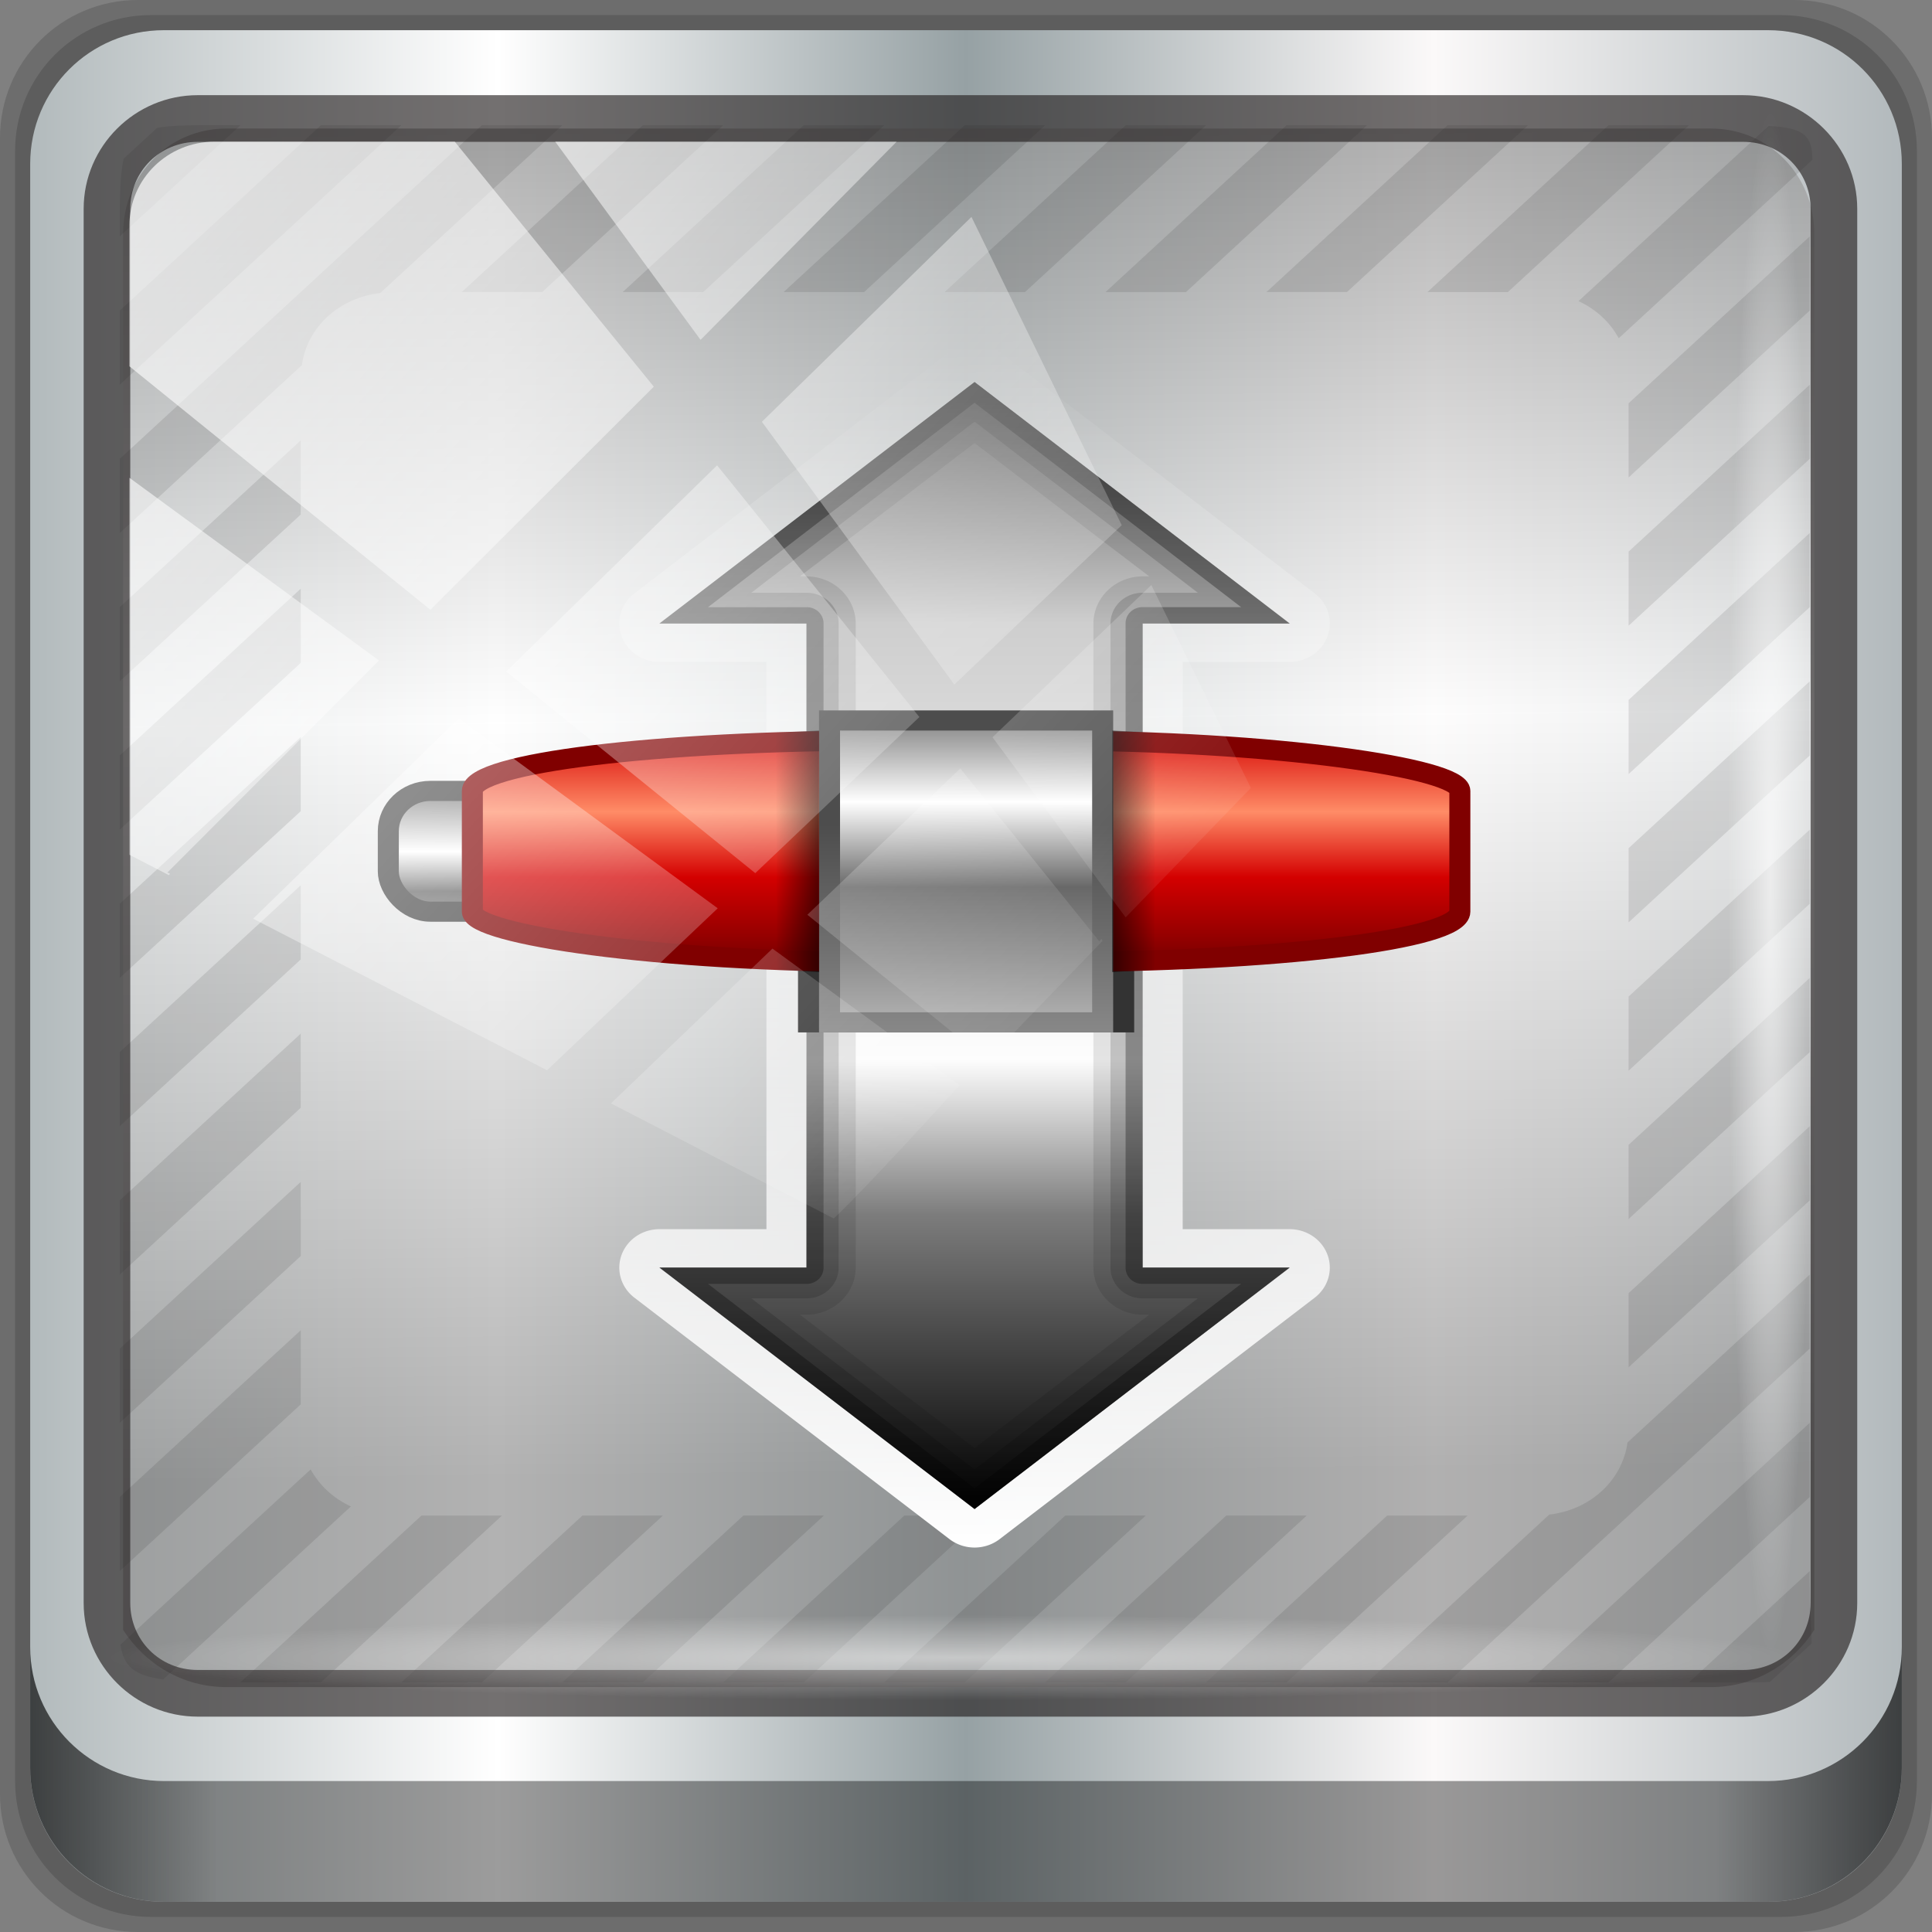 <?xml version="1.0" encoding="UTF-8" standalone="no"?>
<!-- Created with Inkscape (http://www.inkscape.org/) -->

<svg
   xmlns:dc="http://purl.org/dc/elements/1.1/"
   xmlns:cc="http://creativecommons.org/ns#"
   xmlns:rdf="http://www.w3.org/1999/02/22-rdf-syntax-ns#"
   xmlns:svg="http://www.w3.org/2000/svg"
   xmlns="http://www.w3.org/2000/svg"
   xmlns:xlink="http://www.w3.org/1999/xlink"
   xmlns:sodipodi="http://sodipodi.sourceforge.net/DTD/sodipodi-0.dtd"
   xmlns:inkscape="http://www.inkscape.org/namespaces/inkscape"
   width="96"
   height="96"
   viewBox="0 0 96 96"
   version="1.1"
   id="svg1072"
   inkscape:version="0.92.1 r15371"
   sodipodi:docname="transmission.svg">
  <rect x="0" y="0" width="96" height="96" fill="#808080" stroke="none"/>
  <defs
     id="defs1066">
    <linearGradient
       id="linearGradient1020">
      <stop
         offset="0"
         style="stop-color:#8d8d8d;stop-opacity:1"
         id="stop1012" />
      <stop
         offset="0.56"
         style="stop-color:#ffffff;stop-opacity:1"
         id="stop1014" />
      <stop
         offset="1"
         style="stop-color:#8e8e8e;stop-opacity:1"
         id="stop1016" />
    </linearGradient>
    <linearGradient
       y2="47"
       x2="90"
       y1="47"
       x1="6"
       gradientTransform="matrix(1.107,0,0,1.107,-4.994,-3.621)"
       gradientUnits="userSpaceOnUse"
       id="linearGradient4071"
       xlink:href="#linearGradient6139-0"
       inkscape:collect="always" />
    <linearGradient
       id="linearGradient6139-0">
      <stop
         style="stop-color:#b2babc;stop-opacity:1"
         offset="0"
         id="stop6141-2" />
      <stop
         id="stop6151-0"
         offset="0.25"
         style="stop-color:#ffffff;stop-opacity:1;" />
      <stop
         id="stop6147-1"
         offset="0.5"
         style="stop-color:#96a1a4;stop-opacity:1" />
      <stop
         style="stop-color:#fbf9f9;stop-opacity:1;"
         offset="0.75"
         id="stop6149-4" />
      <stop
         style="stop-color:#b2b9bc;stop-opacity:1"
         offset="1"
         id="stop6143-4" />
    </linearGradient>
    <linearGradient
       gradientUnits="userSpaceOnUse"
       y2="88.172"
       x2="94.5"
       y1="88.172"
       x1="1.5"
       id="linearGradient4129"
       xlink:href="#linearGradient3832-0-6-1-1"
       inkscape:collect="always"
       gradientTransform="translate(0.149,0.415)" />
    <linearGradient
       id="linearGradient3832-0-6-1-1">
      <stop
         id="stop3834-6-3-7-1"
         offset="0"
         style="stop-color:#000000;stop-opacity:1;" />
      <stop
         style="stop-color:#000000;stop-opacity:0.588;"
         offset="0.1"
         id="stop3872-2-4" />
      <stop
         id="stop3844-6-2-7-6"
         offset="0.9"
         style="stop-color:#000000;stop-opacity:0.588;" />
      <stop
         id="stop3836-5-0-2-9"
         offset="1"
         style="stop-color:#000000;stop-opacity:1;" />
    </linearGradient>
    <radialGradient
       r="43.199"
       fy="44.893"
       fx="13.948"
       cy="44.893"
       cx="13.948"
       gradientTransform="matrix(0.975,0,0,0.049,34.048,80.582)"
       gradientUnits="userSpaceOnUse"
       id="radialGradient7462"
       xlink:href="#linearGradient3737"
       inkscape:collect="always" />
    <linearGradient
       id="linearGradient3737">
      <stop
         id="stop3739"
         style="stop-color:#ffffff;stop-opacity:1"
         offset="0" />
      <stop
         id="stop3741"
         style="stop-color:#ffffff;stop-opacity:0"
         offset="1" />
    </linearGradient>
    <radialGradient
       r="43.199"
       fy="44.893"
       fx="13.948"
       cy="44.893"
       cx="13.948"
       gradientTransform="matrix(0.888,0,0,0.049,31.96,-90.317)"
       gradientUnits="userSpaceOnUse"
       id="radialGradient7464"
       xlink:href="#linearGradient3737"
       inkscape:collect="always" />
    <linearGradient
       y2="14.514"
       x2="50.528"
       y1="-28.642"
       x1="2.771"
       gradientUnits="userSpaceOnUse"
       id="linearGradient4767"
       xlink:href="#linearGradient3737"
       inkscape:collect="always" />
    <clipPath
       clipPathUnits="userSpaceOnUse"
       id="clipPath4156-4-1">
      <path
         style="opacity:0.6;fill:#ffffff;fill-opacity:1;stroke:none"
         d="m 27.046,-55.695 -14.214,13.321 h 0.061 l 15.653,21.771 10.231,-10.546 C 38.562,-32.302 27.468,-54.819 27.046,-55.695 Z M 9.647,-39.383 -5.241,-25.321 15.988,-7.806 26.372,-18.383 Z m 31.491,12.951 -9.741,9.714 8.945,12.458 7.781,-7.555 z m -49.84,4.379 -13.754,12.982 26.283,13.846 0.061,-0.062 -0.123,-0.062 L 13.599,-5.401 -8.702,-22.053 Z m 38.015,7.401 -9.803,9.775 11.579,9.559 7.628,-7.401 -8.669,-11.009 z m 20.187,5.674 -7.383,7.216 6.188,8.542 5.82,-6.137 z m -32.195,6.322 -9.557,9.498 13.662,7.185 7.934,-7.678 z m 23.312,2.374 -7.107,6.938 8.363,6.907 5.361,-5.674 -0.061,-0.092 -0.092,0.123 -6.464,-8.203 z m -8.73,8.542 -7.505,7.339 10.354,5.458 c 1.397,-1.321 5.675,-6.123 5.851,-6.322 z"
         id="path4158-0-8"
         inkscape:connector-curvature="0" />
    </clipPath>
    <linearGradient
       x1="48.961"
       y1="78.065"
       x2="48.961"
       y2="18.07"
       id="linearGradient5356-5"
       xlink:href="#linearGradient3737"
       gradientUnits="userSpaceOnUse" />
    <linearGradient
       x1="50.253"
       y1="20.249"
       x2="50.253"
       y2="75.616"
       id="linearGradient5371-6"
       xlink:href="#linearGradient5420-9"
       gradientUnits="userSpaceOnUse" />
    <linearGradient
       id="linearGradient5420-9">
      <stop
         id="stop5422-8"
         style="stop-color:#525252;stop-opacity:1"
         offset="0" />
      <stop
         id="stop5498-6"
         style="stop-color:#cecece;stop-opacity:1"
         offset="0.212" />
      <stop
         id="stop5424-0"
         style="stop-color:#fdfdfd;stop-opacity:1"
         offset="0.604" />
      <stop
         id="stop5428-8"
         style="stop-color:#7c7c7c;stop-opacity:1"
         offset="0.743" />
      <stop
         id="stop5426-6"
         style="stop-color:#040404;stop-opacity:1"
         offset="1" />
    </linearGradient>
    <linearGradient
       x1="45.448"
       y1="92.54"
       x2="45.448"
       y2="7.017"
       id="ButtonShadow-6"
       gradientUnits="userSpaceOnUse"
       gradientTransform="scale(1.006,0.994)">
      <stop
         id="stop3750-7"
         style="stop-color:#000000;stop-opacity:1"
         offset="0" />
      <stop
         id="stop3752-1"
         style="stop-color:#000000;stop-opacity:0.588"
         offset="1" />
    </linearGradient>
    <filter
       style="color-interpolation-filters:sRGB"
       id="filter3174-6">
      <feGaussianBlur
         id="feGaussianBlur3176-1"
         stdDeviation="1.71" />
    </filter>
    <filter
       style="color-interpolation-filters:sRGB"
       id="filter3174-8">
      <feGaussianBlur
         stdDeviation="1.71"
         id="feGaussianBlur3176-9" />
    </filter>
    <linearGradient
       x1="46.797"
       y1="31.772"
       x2="46.797"
       y2="36.257"
       id="linearGradient5502"
       xlink:href="#linearGradient5433"
       gradientUnits="userSpaceOnUse"
       gradientTransform="matrix(0.867,0,0,1.745,-14.6,-14.982)" />
    <linearGradient
       id="linearGradient5433">
      <stop
         id="stop5435"
         style="stop-color:#8d8d8d;stop-opacity:1"
         offset="0" />
      <stop
         id="stop5441"
         style="stop-color:#ffffff;stop-opacity:1"
         offset="0.325" />
      <stop
         id="stop5443"
         style="stop-color:#686868;stop-opacity:1"
         offset="0.58" />
      <stop
         id="stop5437"
         style="stop-color:#b3b3b3;stop-opacity:1"
         offset="1" />
    </linearGradient>
    <linearGradient
       x1="34.154"
       y1="33.946"
       x2="34.154"
       y2="46.011"
       id="linearGradient5469"
       xlink:href="#linearGradient5463"
       gradientUnits="userSpaceOnUse"
       gradientTransform="matrix(0.979,0,0,1,1.49,3)" />
    <linearGradient
       id="linearGradient5463">
      <stop
         id="stop5465"
         style="stop-color:#d40000;stop-opacity:1"
         offset="0" />
      <stop
         id="stop5471"
         style="stop-color:#ff8c67;stop-opacity:1"
         offset="0.339" />
      <stop
         id="stop5473"
         style="stop-color:#d40000;stop-opacity:1"
         offset="0.609" />
      <stop
         id="stop5467"
         style="stop-color:#6e0000;stop-opacity:1"
         offset="1" />
    </linearGradient>
    <linearGradient
       x1="46.797"
       y1="31.658"
       x2="46.797"
       y2="42.515"
       id="linearGradient5439"
       xlink:href="#linearGradient3693"
       gradientUnits="userSpaceOnUse"
       gradientTransform="matrix(0.867,0,0,1.364,6.4,-6.455)" />
    <linearGradient
       id="linearGradient3693">
      <stop
         id="stop3695"
         style="stop-color:#8d8d8d;stop-opacity:1"
         offset="0" />
      <stop
         id="stop3697"
         style="stop-color:#ffffff;stop-opacity:1"
         offset="0.258" />
      <stop
         id="stop3699"
         style="stop-color:#686868;stop-opacity:1"
         offset="0.544" />
      <stop
         id="stop3711"
         style="stop-color:#b1b1b1;stop-opacity:1"
         offset="1" />
    </linearGradient>
    <linearGradient
       x1="50.498"
       y1="42.384"
       x2="50.498"
       y2="53.954"
       id="linearGradient3738"
       xlink:href="#linearGradient3731"
       gradientUnits="userSpaceOnUse"
       gradientTransform="matrix(1,0,0,0.882,0,4.294)" />
    <linearGradient
       id="linearGradient3731">
      <stop
         id="stop3733"
         style="stop-color:#4d4d4d;stop-opacity:1"
         offset="0" />
      <stop
         id="stop3735"
         style="stop-color:#878787;stop-opacity:1"
         offset="1" />
    </linearGradient>
    <linearGradient
       x1="55.62"
       y1="35.702"
       x2="39.929"
       y2="35.702"
       id="linearGradient5488"
       xlink:href="#linearGradient5274"
       gradientUnits="userSpaceOnUse"
       gradientTransform="matrix(0.133,0,0,1.091,33.6,2.636)" />
    <linearGradient
       id="linearGradient5274">
      <stop
         id="stop5276"
         style="stop-color:#000000;stop-opacity:1"
         offset="0" />
      <stop
         id="stop5278"
         style="stop-color:#000000;stop-opacity:0"
         offset="1" />
    </linearGradient>
    <linearGradient
       x1="55.62"
       y1="35.702"
       x2="39.929"
       y2="35.702"
       id="linearGradient5492"
       xlink:href="#linearGradient5274"
       gradientUnits="userSpaceOnUse"
       gradientTransform="matrix(-0.133,0,0,1.091,62.356,2.636)" />
    <linearGradient
       inkscape:collect="always"
       xlink:href="#ButtonShadow-6"
       id="linearGradient996"
       gradientUnits="userSpaceOnUse"
       gradientTransform="scale(1.006,0.994)"
       x1="45.448"
       y1="92.54"
       x2="45.448"
       y2="7.017" />
    <linearGradient
       inkscape:collect="always"
       xlink:href="#ButtonShadow-6"
       id="linearGradient998"
       gradientUnits="userSpaceOnUse"
       gradientTransform="scale(1.006,0.994)"
       x1="45.448"
       y1="92.54"
       x2="45.448"
       y2="7.017" />
    <linearGradient
       inkscape:collect="always"
       xlink:href="#linearGradient1020"
       id="linearGradient1010"
       x1="61.613"
       y1="73.63"
       x2="60.948"
       y2="6.393"
       gradientUnits="userSpaceOnUse" />
  </defs>
  <sodipodi:namedview
     id="base"
     pagecolor="#ffffff"
     bordercolor="#666666"
     borderopacity="1.0"
     inkscape:pageopacity="0.0"
     inkscape:pageshadow="2"
     inkscape:zoom="2.3126679"
     inkscape:cx="-15.598244"
     inkscape:cy="44.557005"
     inkscape:document-units="px"
     inkscape:current-layer="g2574"
     showgrid="false"
     inkscape:showpageshadow="false"
     units="px"
     inkscape:lockguides="true"
     inkscape:window-width="1280"
     inkscape:window-height="972"
     inkscape:window-x="0"
     inkscape:window-y="26"
     inkscape:window-maximized="1"
     inkscape:snap-global="false">
    <sodipodi:guide
       position="0,0"
       orientation="0,96"
       id="guide1621"
       inkscape:locked="true" />
    <sodipodi:guide
       position="96,0"
       orientation="-96,0"
       id="guide1623"
       inkscape:locked="true" />
    <sodipodi:guide
       position="96,96"
       orientation="0,-96"
       id="guide1625"
       inkscape:locked="true" />
    <sodipodi:guide
       position="0,96"
       orientation="96,0"
       id="guide1627"
       inkscape:locked="true" />
  </sodipodi:namedview>
  <g
     inkscape:label="Livello 1"
     inkscape:groupmode="layer"
     id="layer1"
     transform="translate(0,-1026.52)">
    <g
       transform="translate(-0.149,1026.105)"
       style="display:inline"
       id="g2574">
      <path
         inkscape:connector-curvature="0"
         id="path3288"
         d="M 89.292,0.415 H 7.006 c -3.799,0 -6.857,3.058 -6.857,6.857 V 89.558 c 0,3.799 3.058,6.857 6.857,6.857 H 89.292 c 3.799,0 6.857,-3.058 6.857,-6.857 V 7.272 c 0,-3.799 -3.058,-6.857 -6.857,-6.857 z"
         style="display:inline;opacity:0.15;fill:#000000;fill-opacity:1;fill-rule:nonzero;stroke:none" />
      <path
         style="display:inline;opacity:0.15;fill:#000000;fill-opacity:1;fill-rule:nonzero;stroke:none"
         d="M 88.649,1.165 H 7.649 c -3.739,0 -6.75,3.01 -6.75,6.75 V 88.915 c 0,3.74 3.011,6.75 6.75,6.75 H 88.649 c 3.74,0 6.75,-3.01 6.75,-6.75 V 7.915 c 0,-3.739 -3.01,-6.75 -6.75,-6.75 z"
         id="path4085"
         inkscape:connector-curvature="0" />
      <path
         inkscape:connector-curvature="0"
         id="rect4251-1"
         d="M 88.006,1.915 H 8.292 c -3.68,0 -6.643,2.963 -6.643,6.643 V 88.272 c 0,3.68 2.963,6.643 6.643,6.643 H 88.006 c 3.68,0 6.643,-2.963 6.643,-6.643 V 8.558 c 0,-3.68 -2.963,-6.643 -6.643,-6.643 z"
         style="display:inline;fill:url(#linearGradient4071);fill-opacity:1;fill-rule:nonzero;stroke:none" />
      <path
         sodipodi:nodetypes="sscccsccscccsss"
         inkscape:connector-curvature="0"
         id="path3400-6"
         d="m 11.39,6.802 c -2.856,0 -5.124,2.315 -5.124,5.23 v 21.674 7.323 40.373 c 1.097,1.704 2.969,2.844 5.124,2.844 h 4.099 65.589 4.099 c 2.155,0 4.027,-1.14 5.124,-2.844 V 41.029 33.706 12.033 c 0,-2.916 -2.268,-5.23 -5.124,-5.23 z"
         style="display:inline;opacity:0.673;fill:url(#linearGradient1010);fill-opacity:1;fill-rule:nonzero;stroke:none;stroke-width:1.035" />
      <g
         id="g1113"
         transform="matrix(1.044,0,0,1,-1.958,-0.285)">
        <g
           id="g3647">
          <g
             transform="translate(0,32)"
             inkscape:label="Layer 1"
             id="layer1-3">
            <g
               transform="translate(0,-32)"
               id="g4592">
              <g
                 id="g3681"
                 transform="translate(0.403,-0.317)">
                <g
                   id="layer3"
                   style="display:inline"
                   transform="matrix(0.967,0,0,0.927,0.196,-0.967)">
                  <path
                     id="path5077"
                     transform="matrix(1.034,0,0,1.079,-0.62,1.386)"
                     d="m 11.586,6.918 c -0.887,0.005 -1.563,0.033 -2.09,0.133 L 7.906,8.582 C 7.725,9.402 7.717,10.625 7.717,12.445 L 13.463,6.92 c -0.71,0 -1.331,-0.005 -1.877,-0.002 z m 5.707,0.002 -9.576,9.209 V 19.812 L 21.125,6.92 Z m 7.662,0 L 7.717,23.496 v 3.684 l 8.672,-8.34 c 0.241,-1.881 1.771,-3.35 3.727,-3.582 l 8.67,-8.338 z m 7.662,0 L 24,15.207 h 3.828 l 8.619,-8.287 z m 7.66,0 -8.617,8.287 h 3.832 l 8.617,-8.287 z m 7.662,0 -8.619,8.287 h 3.832 l 8.617,-8.287 z m 7.662,0 -8.617,8.287 H 50.812 l 8.619,-8.287 z m 7.66,0 -8.617,8.287 h 3.83 L 67.094,6.92 Z m 7.662,0 -8.619,8.287 h 3.832 l 8.617,-8.287 z m 7.662,0 -8.617,8.287 h 3.828 l 8.619,-8.287 z m 7.623,0.035 -9.051,8.703 c 0.831,0.4 1.5,1.045 1.916,1.844 L 88.291,8.639 C 88.28,7.438 87.907,7.05 86.209,6.955 Z m 1.953,5.49 -8.619,8.287 v 3.686 l 8.619,-8.289 z m 0,7.367 -8.619,8.289 V 31.783 l 8.619,-8.287 z m -71.826,2.764 -8.619,8.287 v 3.684 l 8.619,-8.289 z m 71.826,4.604 -8.619,8.289 v 3.684 l 8.619,-8.289 z m -71.826,2.764 -8.619,8.287 v 3.684 L 16.336,33.627 Z m 71.826,4.604 -8.619,8.287 v 3.686 l 8.619,-8.289 z m -71.826,2.762 -8.619,8.289 v 3.684 l 8.619,-8.287 z m 71.826,4.607 -8.619,8.287 v 3.684 l 8.619,-8.289 z m -71.826,2.762 -8.619,8.287 v 3.684 l 8.619,-8.289 z m 71.826,4.604 -8.619,8.289 v 3.684 l 8.619,-8.287 z m -71.826,2.764 -8.619,8.287 v 3.686 l 8.619,-8.289 z m 71.826,4.604 -8.619,8.289 v 3.684 l 8.619,-8.289 z m -71.826,2.762 -8.619,8.289 v 3.684 L 16.336,63.096 Z m 71.826,4.607 -8.672,8.338 c -0.242,1.881 -1.769,3.35 -3.725,3.582 l -8.67,8.338 h 3.828 L 88.162,67.699 Z M 16.336,66.781 7.717,75.068 V 78.75 l 8.619,-8.287 z m 71.826,4.602 -13.406,12.893 h 3.832 l 9.574,-9.207 z m -71.355,2.312 -9.053,8.705 c 0.148,1.06 0.622,1.53 2.031,1.73 l 8.937,-8.594 c -0.83,-0.399 -1.5,-1.044 -1.916,-1.842 z m 5.275,2.293 -8.617,8.287 h 3.83 l 8.619,-8.287 z m 7.662,0 -8.617,8.287 h 3.83 l 8.617,-8.287 z m 7.662,0 -8.619,8.287 h 3.832 l 8.617,-8.287 z m 7.66,0 -8.617,8.287 h 3.83 l 8.619,-8.287 z m 7.662,0 -8.617,8.287 h 3.83 l 8.617,-8.287 z m 7.662,0 -8.619,8.287 h 3.832 l 8.617,-8.287 z m 7.66,0 -8.619,8.287 h 3.832 l 8.617,-8.287 z M 88.162,78.75 82.416,84.275 c 1.753,0 2.984,0.028 3.854,-0.021 l 1.979,-1.902 c 0.004,-0.816 -0.086,-1.944 -0.086,-3.602 z"
                     clip-path="none"
                     mask="none"
                     style="opacity:0.1;fill:#000000;stroke:none;stroke-width:0.939"
                     inkscape:connector-curvature="0" />
                </g>
                <g
                   id="layer4"
                   style="display:inline">
                  <path
                     d="M 47.75,18.094 A 1.911,1.911 0 0 0 46.812,18.5 l -7.5,6 -7.5,6 A 1.911,1.911 0 0 0 33,33.906 h 5.094 v 28.188 H 33 A 1.911,1.911 0 0 0 31.812,65.5 l 7.5,6 7.5,6 a 1.911,1.911 0 0 0 2.375,0 l 7.5,-6 7.5,-6 A 1.911,1.911 0 0 0 63,62.094 H 57.906 V 33.906 H 63 A 1.911,1.911 0 0 0 64.188,30.5 l -7.5,-6 -7.5,-6 A 1.911,1.911 0 0 0 47.75,18.094 Z"
                     id="path5348"
                     style="display:inline;fill:url(#linearGradient5356-5);fill-opacity:1;stroke:none"
                     inkscape:connector-curvature="0" />
                  <path
                     d="m 48,20 -7.5,6 -7.5,6 h 7 v 32 h -7 l 7.5,6 7.5,6 7.5,-6 7.5,-6 H 56 V 32 h 7 l -7.5,-6 z"
                     inkscape:connector-curvature="0"
                     id="path5323"
                     style="display:inline;fill:url(#linearGradient5371-6);fill-opacity:1;stroke:none" />
                  <path
                     d="m 48,20 -7.5,6 -7.5,6 h 7 v 32 h -7 l 7.5,6 7.5,6 7.5,-6 7.5,-6 H 56 V 32 h 7 l -7.5,-6 z m 0,3.031 6.031,4.812 2.281,1.812 H 56 A 2.353,2.353 0 0 0 53.656,32 V 64 A 2.353,2.353 0 0 0 56,66.344 h 0.312 L 54.031,68.156 48,72.969 41.969,68.156 39.688,66.344 H 40 A 2.353,2.353 0 0 0 42.344,64 V 32 A 2.353,2.353 0 0 0 40,29.656 h -0.312 l 2.281,-1.812 z"
                     inkscape:connector-curvature="0"
                     id="path3794"
                     style="display:inline;opacity:0.1;fill:#000000;fill-opacity:1;stroke:none" />
                  <path
                     d="m 48,20 -7.5,6 -7.5,6 h 7 v 32 h -7 l 7.5,6 7.5,6 7.5,-6 7.5,-6 H 56 V 32 h 7 l -7.5,-6 z m 0,1.969 6.531,5.219 4.094,3.281 H 56 A 1.528,1.528 0 0 0 54.469,32 V 64 A 1.528,1.528 0 0 0 56,65.531 h 2.625 L 54.531,68.812 48,74.031 41.469,68.812 37.375,65.531 H 40 A 1.528,1.528 0 0 0 41.531,64 V 32 A 1.528,1.528 0 0 0 40,30.469 h -2.625 l 4.094,-3.281 z"
                     inkscape:connector-curvature="0"
                     id="path3787"
                     style="display:inline;opacity:0.15;fill:#000000;fill-opacity:1;stroke:none" />
                  <path
                     d="m 48,20 -7.5,6 -7.5,6 h 7 v 32 h -7 l 7.5,6 7.5,6 7.5,-6 7.5,-6 H 56 V 32 h 7 l -7.5,-6 z m 0,1.031 7,5.594 5.688,4.562 H 56 A 0.799,0.799 0 0 0 55.188,32 V 64 A 0.799,0.799 0 0 0 56,64.812 h 4.688 L 55,69.375 48,74.969 41,69.375 35.312,64.812 H 40 A 0.799,0.799 0 0 0 40.812,64 V 32 A 0.799,0.799 0 0 0 40,31.188 H 35.312 L 41,26.625 Z"
                     inkscape:connector-curvature="0"
                     id="path3779"
                     style="display:inline;opacity:0.3;fill:#000000;fill-opacity:1;stroke:none" />
                </g>
              </g>
              <g
                 id="g4213"
                 transform="translate(-129.889,59.239)">
                <g
                   style="display:none"
                   id="layer2-8">
                  <rect
                     style="opacity:0.9;fill:url(#linearGradient996);fill-opacity:1;fill-rule:nonzero;stroke:none;filter:url(#filter3174-6)"
                     id="rect3745-8"
                     y="7"
                     x="5"
                     ry="6"
                     rx="6"
                     height="85"
                     width="86" />
                </g>
              </g>
            </g>
          </g>
          <g
             id="layer2-4"
             style="display:none">
            <rect
               width="86"
               height="85"
               rx="6"
               ry="6"
               x="5"
               y="7"
               id="rect3745-7"
               style="opacity:0.9;fill:url(#linearGradient998);fill-opacity:1;fill-rule:nonzero;stroke:none;filter:url(#filter3174-8)" />
          </g>
          <g
             id="layer5-5" />
        </g>
        <g
           id="layer6">
          <rect
             style="fill:#333333;fill-opacity:1;stroke:none"
             id="rect3725"
             y="46"
             x="40"
             height="6"
             width="16" />
          <rect
             style="fill:url(#linearGradient5502);fill-opacity:1;stroke:#474747;stroke-width:1;stroke-opacity:1"
             id="rect5500"
             y="40"
             x="20.5"
             rx="2"
             height="6"
             width="13" />
          <rect
             style="fill:url(#linearGradient5469);fill-opacity:1;stroke:#800000;stroke-width:1;stroke-opacity:1"
             id="rect5461"
             y="37.5"
             x="24.5"
             ry="2.5"
             rx="19.583"
             height="11"
             width="47" />
          <rect
             style="fill:url(#linearGradient5439);fill-opacity:1;stroke:url(#linearGradient3738);stroke-width:1"
             id="rect5431"
             y="36.5"
             x="41.5"
             height="15"
             width="13" />
          <path
             style="opacity:0.6;fill:url(#linearGradient5488);fill-opacity:1;stroke:none"
             id="rect5475"
             inkscape:connector-curvature="0"
             d="M 38.956,37.105 41,37 v 12 l -2,-0.105 z" />
          <path
             style="opacity:0.6;fill:url(#linearGradient5492);fill-opacity:1;stroke:none"
             id="path5490"
             inkscape:connector-curvature="0"
             d="M 57,37.105 54.956,37 v 12 l 2,-0.105 z" />
        </g>
      </g>
      <path
         style="color:#000000;font-style:normal;font-variant:normal;font-weight:normal;font-stretch:normal;font-size:medium;line-height:normal;font-family:Sans;-inkscape-font-specification:Sans;text-indent:0;text-align:start;text-decoration:none;text-decoration-line:none;letter-spacing:normal;word-spacing:normal;text-transform:none;writing-mode:lr-tb;direction:ltr;baseline-shift:baseline;text-anchor:start;display:inline;overflow:visible;visibility:visible;fill:#241f1f;fill-opacity:0.633;stroke:none;stroke-width:2.376;marker:none;enable-background:accumulate"
         d="m 9.974,5.144 c -3.117,0 -5.668,2.54 -5.668,5.646 v 69.278 c 0,3.106 2.551,5.646 5.668,5.646 H 86.766 c 3.117,0 5.668,-2.54 5.668,-5.646 V 10.79 c 0,-3.106 -2.551,-5.646 -5.668,-5.646 z m 0,2.319 H 86.766 c 1.888,0 3.352,1.48 3.352,3.327 v 69.278 c 0,1.846 -1.464,3.327 -3.352,3.327 H 9.974 c -1.888,0 -3.352,-1.48 -3.352,-3.327 V 10.79 c 0,-1.846 1.464,-3.327 3.352,-3.327 z"
         id="path4989"
         inkscape:connector-curvature="0" />
      <path
         id="path4118"
         d="m 1.649,82.259 v 6 c 0,3.68 2.976,6.656 6.656,6.656 H 87.993 c 3.68,0 6.656,-2.976 6.656,-6.656 v -6 c 0,3.68 -2.976,6.656 -6.656,6.656 H 8.305 c -3.68,0 -6.656,-2.976 -6.656,-6.656 z"
         style="display:inline;opacity:0.658;fill:url(#linearGradient4129);fill-opacity:1;fill-rule:nonzero;stroke:none"
         inkscape:connector-curvature="0" />
      <rect
         ry="4.25"
         rx="0"
         y="80.665"
         x="5.524"
         height="4.25"
         width="84.25"
         id="rect4131"
         style="opacity:0.55;fill:url(#radialGradient7462);fill-opacity:1;stroke:none" />
      <rect
         transform="rotate(90)"
         style="opacity:0.669;fill:url(#radialGradient7464);fill-opacity:1;stroke:none"
         id="rect4141"
         width="76.75"
         height="4.25"
         x="5.975"
         y="-90.234"
         rx="0"
         ry="4.25" />
      <rect
         clip-path="url(#clipPath4156-4-1)"
         ry="3.957"
         rx="3.957"
         y="-30"
         x="2"
         height="69.024"
         width="75.966"
         id="rect4146"
         style="opacity:0.699;fill:url(#linearGradient4767);fill-opacity:1;stroke:none"
         transform="matrix(1.069,0,0,1.048,4.444,38.894)" />
    </g>
  </g>
</svg>
